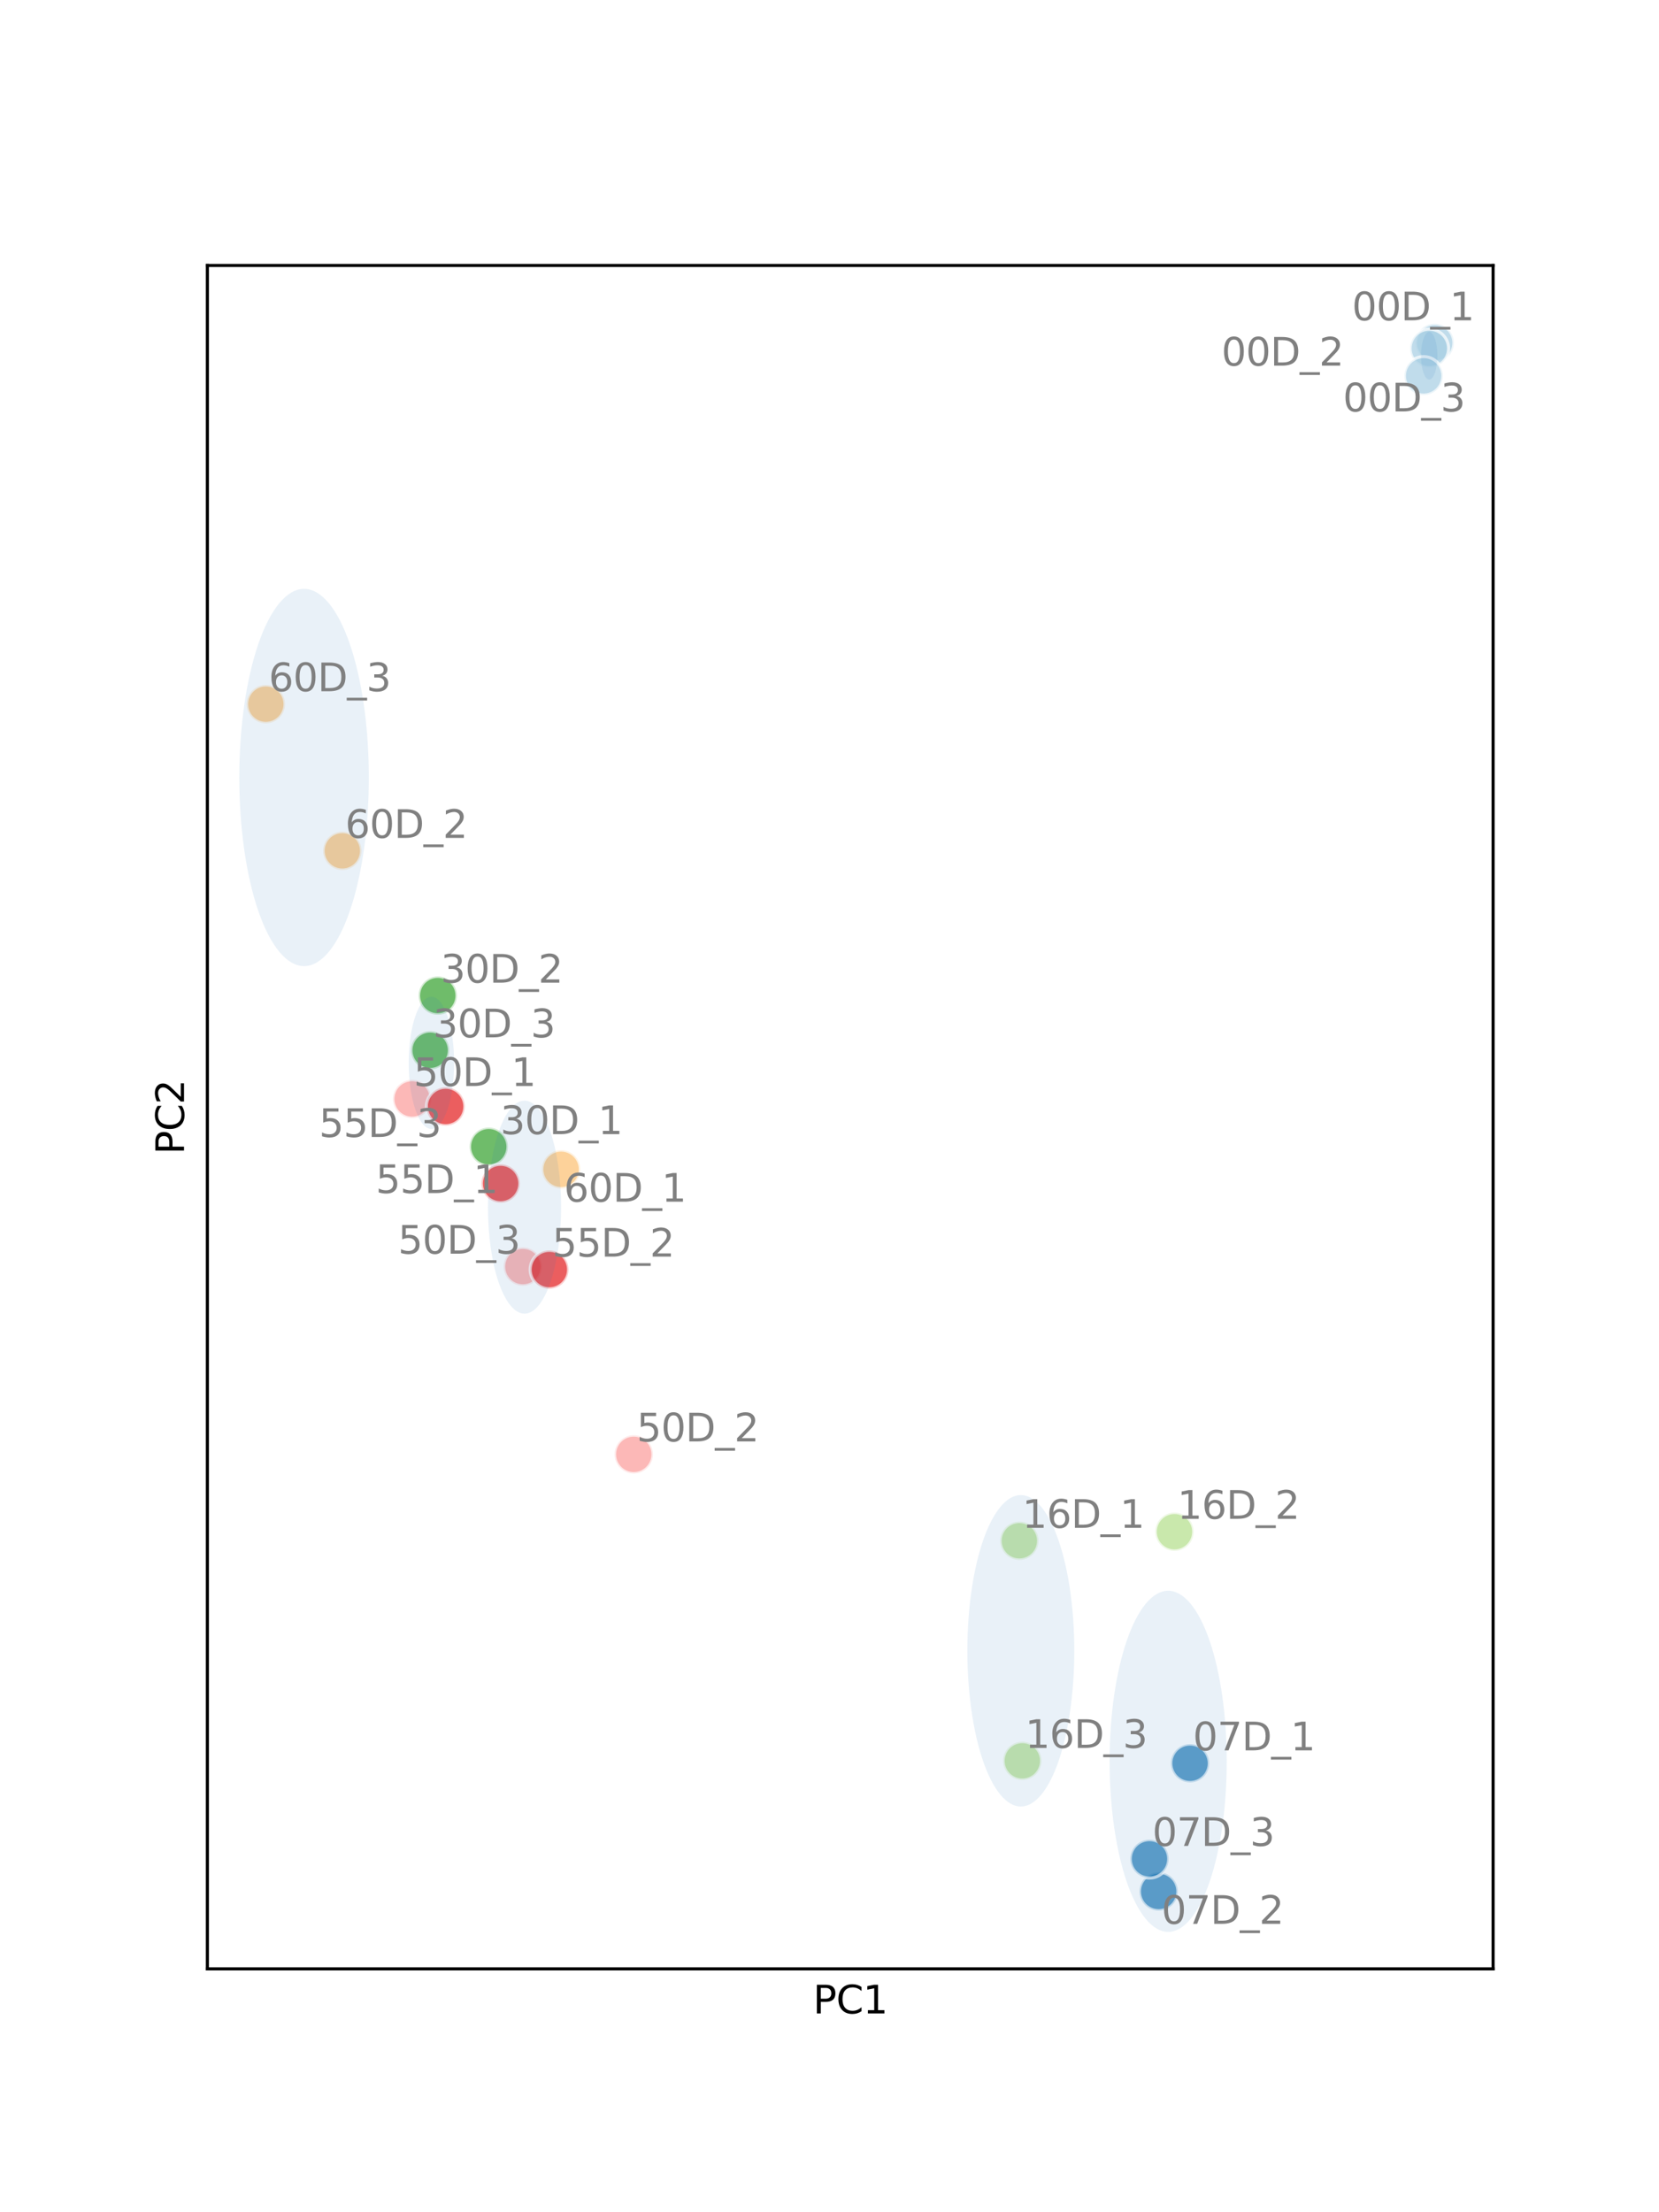 <?xml version="1.0" encoding="utf-8" standalone="no"?>
<!DOCTYPE svg PUBLIC "-//W3C//DTD SVG 1.1//EN"
  "http://www.w3.org/Graphics/SVG/1.1/DTD/svg11.dtd">
<svg xmlns:xlink="http://www.w3.org/1999/xlink" width="432pt" height="576pt" viewBox="0 0 432 576" xmlns="http://www.w3.org/2000/svg" version="1.1">
 <defs>
  <style type="text/css">*{stroke-linejoin: round; stroke-linecap: butt}</style>
 </defs>
 <g id="figure_1">
  <g id="patch_1">
   <path d="M 0 576 
L 432 576 
L 432 0 
L 0 0 
z
" style="fill: #ffffff"/>
  </g>
  <g id="axes_1">
   <g id="patch_2">
    <path d="M 54 512.64 
L 388.8 512.64 
L 388.8 69.12 
L 54 69.12 
z
" style="fill: #ffffff"/>
   </g>
   <g id="PathCollection_1">
    <defs>
     <path id="C0_0_b0fe898e7c" d="M 0 5 
C 1.326 5 2.598 4.473 3.536 3.536 
C 4.473 2.598 5 1.326 5 -0 
C 5 -1.326 4.473 -2.598 3.536 -3.536 
C 2.598 -4.473 1.326 -5 0 -5 
C -1.326 -5 -2.598 -4.473 -3.536 -3.536 
C -4.473 -2.598 -5 -1.326 -5 0 
C -5 1.326 -4.473 2.598 -3.536 3.536 
C -2.598 4.473 -1.326 5 0 5 
z
"/>
    </defs>
    <g clip-path="url(#pc7426eca0f)">
     <use xlink:href="#C0_0_b0fe898e7c" x="373.582" y="89.28" style="fill: #a6cee3; fill-opacity: 0.7; stroke: #ffffff; stroke-opacity: 0.7; stroke-width: 0.8"/>
    </g>
    <g clip-path="url(#pc7426eca0f)">
     <use xlink:href="#C0_0_b0fe898e7c" x="372.197" y="90.721" style="fill: #a6cee3; fill-opacity: 0.7; stroke: #ffffff; stroke-opacity: 0.7; stroke-width: 0.8"/>
    </g>
    <g clip-path="url(#pc7426eca0f)">
     <use xlink:href="#C0_0_b0fe898e7c" x="370.709" y="97.857" style="fill: #a6cee3; fill-opacity: 0.7; stroke: #ffffff; stroke-opacity: 0.7; stroke-width: 0.8"/>
    </g>
    <g clip-path="url(#pc7426eca0f)">
     <use xlink:href="#C0_0_b0fe898e7c" x="309.887" y="459.105" style="fill: #1f78b4; fill-opacity: 0.7; stroke: #ffffff; stroke-opacity: 0.7; stroke-width: 0.8"/>
    </g>
    <g clip-path="url(#pc7426eca0f)">
     <use xlink:href="#C0_0_b0fe898e7c" x="301.712" y="492.48" style="fill: #1f78b4; fill-opacity: 0.7; stroke: #ffffff; stroke-opacity: 0.7; stroke-width: 0.8"/>
    </g>
    <g clip-path="url(#pc7426eca0f)">
     <use xlink:href="#C0_0_b0fe898e7c" x="299.321" y="483.992" style="fill: #1f78b4; fill-opacity: 0.7; stroke: #ffffff; stroke-opacity: 0.7; stroke-width: 0.8"/>
    </g>
    <g clip-path="url(#pc7426eca0f)">
     <use xlink:href="#C0_0_b0fe898e7c" x="265.44" y="401.172" style="fill: #b2df8a; fill-opacity: 0.7; stroke: #ffffff; stroke-opacity: 0.7; stroke-width: 0.8"/>
    </g>
    <g clip-path="url(#pc7426eca0f)">
     <use xlink:href="#C0_0_b0fe898e7c" x="305.833" y="398.819" style="fill: #b2df8a; fill-opacity: 0.7; stroke: #ffffff; stroke-opacity: 0.7; stroke-width: 0.8"/>
    </g>
    <g clip-path="url(#pc7426eca0f)">
     <use xlink:href="#C0_0_b0fe898e7c" x="266.204" y="458.473" style="fill: #b2df8a; fill-opacity: 0.7; stroke: #ffffff; stroke-opacity: 0.7; stroke-width: 0.8"/>
    </g>
    <g clip-path="url(#pc7426eca0f)">
     <use xlink:href="#C0_0_b0fe898e7c" x="127.27" y="298.571" style="fill: #33a02c; fill-opacity: 0.7; stroke: #ffffff; stroke-opacity: 0.7; stroke-width: 0.8"/>
    </g>
    <g clip-path="url(#pc7426eca0f)">
     <use xlink:href="#C0_0_b0fe898e7c" x="113.995" y="259.224" style="fill: #33a02c; fill-opacity: 0.7; stroke: #ffffff; stroke-opacity: 0.7; stroke-width: 0.8"/>
    </g>
    <g clip-path="url(#pc7426eca0f)">
     <use xlink:href="#C0_0_b0fe898e7c" x="112.012" y="273.458" style="fill: #33a02c; fill-opacity: 0.7; stroke: #ffffff; stroke-opacity: 0.7; stroke-width: 0.8"/>
    </g>
    <g clip-path="url(#pc7426eca0f)">
     <use xlink:href="#C0_0_b0fe898e7c" x="107.312" y="286.137" style="fill: #fb9a99; fill-opacity: 0.7; stroke: #ffffff; stroke-opacity: 0.7; stroke-width: 0.8"/>
    </g>
    <g clip-path="url(#pc7426eca0f)">
     <use xlink:href="#C0_0_b0fe898e7c" x="165.031" y="378.673" style="fill: #fb9a99; fill-opacity: 0.7; stroke: #ffffff; stroke-opacity: 0.7; stroke-width: 0.8"/>
    </g>
    <g clip-path="url(#pc7426eca0f)">
     <use xlink:href="#C0_0_b0fe898e7c" x="136.158" y="329.787" style="fill: #fb9a99; fill-opacity: 0.7; stroke: #ffffff; stroke-opacity: 0.7; stroke-width: 0.8"/>
    </g>
    <g clip-path="url(#pc7426eca0f)">
     <use xlink:href="#C0_0_b0fe898e7c" x="130.353" y="308.154" style="fill: #e31a1c; fill-opacity: 0.7; stroke: #ffffff; stroke-opacity: 0.7; stroke-width: 0.8"/>
    </g>
    <g clip-path="url(#pc7426eca0f)">
     <use xlink:href="#C0_0_b0fe898e7c" x="143.049" y="330.562" style="fill: #e31a1c; fill-opacity: 0.7; stroke: #ffffff; stroke-opacity: 0.7; stroke-width: 0.8"/>
    </g>
    <g clip-path="url(#pc7426eca0f)">
     <use xlink:href="#C0_0_b0fe898e7c" x="116.041" y="288.097" style="fill: #e31a1c; fill-opacity: 0.7; stroke: #ffffff; stroke-opacity: 0.7; stroke-width: 0.8"/>
    </g>
    <g clip-path="url(#pc7426eca0f)">
     <use xlink:href="#C0_0_b0fe898e7c" x="146.107" y="304.459" style="fill: #fdbf6f; fill-opacity: 0.7; stroke: #ffffff; stroke-opacity: 0.7; stroke-width: 0.8"/>
    </g>
    <g clip-path="url(#pc7426eca0f)">
     <use xlink:href="#C0_0_b0fe898e7c" x="89.14" y="221.531" style="fill: #fdbf6f; fill-opacity: 0.7; stroke: #ffffff; stroke-opacity: 0.7; stroke-width: 0.8"/>
    </g>
    <g clip-path="url(#pc7426eca0f)">
     <use xlink:href="#C0_0_b0fe898e7c" x="69.218" y="183.342" style="fill: #fdbf6f; fill-opacity: 0.7; stroke: #ffffff; stroke-opacity: 0.7; stroke-width: 0.8"/>
    </g>
   </g>
   <g id="PathCollection_2"/>
   <g id="PathCollection_3"/>
   <g id="PathCollection_4"/>
   <g id="PathCollection_5"/>
   <g id="PathCollection_6"/>
   <g id="PathCollection_7"/>
   <g id="PathCollection_8"/>
   <g id="patch_3">
    <path d="M 79.179 251.551 
C 83.652 251.551 87.942 246.376 91.104 237.166 
C 94.267 227.956 96.044 215.462 96.044 202.437 
C 96.044 189.411 94.267 176.918 91.104 167.707 
C 87.942 158.497 83.652 153.322 79.179 153.322 
C 74.707 153.322 70.417 158.497 67.254 167.707 
C 64.091 176.918 62.314 189.411 62.314 202.437 
C 62.314 215.462 64.091 227.956 67.254 237.166 
C 70.417 246.376 74.707 251.551 79.179 251.551 
z
" clip-path="url(#pc7426eca0f)" style="fill: #1f77b4; opacity: 0.1"/>
   </g>
   <g id="patch_4">
    <path d="M 304.188 503.014 
C 308.233 503.014 312.112 498.334 314.972 490.005 
C 317.832 481.676 319.439 470.378 319.439 458.599 
C 319.439 446.82 317.832 435.522 314.972 427.193 
C 312.112 418.864 308.233 414.184 304.188 414.184 
C 300.144 414.184 296.264 418.864 293.404 427.193 
C 290.544 435.522 288.937 446.82 288.937 458.599 
C 288.937 470.378 290.544 481.676 293.404 490.005 
C 296.264 498.334 300.144 503.014 304.188 503.014 
z
" clip-path="url(#pc7426eca0f)" style="fill: #1f77b4; opacity: 0.1"/>
   </g>
   <g id="patch_5">
    <path d="M 372.163 98.833 
C 372.728 98.833 373.271 98.178 373.671 97.013 
C 374.071 95.848 374.296 94.267 374.296 92.62 
C 374.296 90.972 374.071 89.391 373.671 88.226 
C 373.271 87.061 372.728 86.406 372.163 86.406 
C 371.597 86.406 371.054 87.061 370.654 88.226 
C 370.254 89.391 370.029 90.972 370.029 92.62 
C 370.029 94.267 370.254 95.848 370.654 97.013 
C 371.054 98.178 371.597 98.833 372.163 98.833 
z
" clip-path="url(#pc7426eca0f)" style="fill: #1f77b4; opacity: 0.1"/>
   </g>
   <g id="patch_6">
    <path d="M 136.587 342.039 
C 139.113 342.039 141.535 339.117 143.321 333.917 
C 145.107 328.716 146.11 321.661 146.11 314.306 
C 146.11 306.952 145.107 299.897 143.321 294.696 
C 141.535 289.496 139.113 286.574 136.587 286.574 
C 134.062 286.574 131.64 289.496 129.854 294.696 
C 128.068 299.897 127.065 306.952 127.065 314.306 
C 127.065 321.661 128.068 328.716 129.854 333.917 
C 131.64 339.117 134.062 342.039 136.587 342.039 
z
" clip-path="url(#pc7426eca0f)" style="fill: #1f77b4; opacity: 0.1"/>
   </g>
   <g id="patch_7">
    <path d="M 265.822 470.37 
C 269.515 470.37 273.057 466.098 275.667 458.494 
C 278.278 450.89 279.745 440.576 279.745 429.822 
C 279.745 419.069 278.278 408.755 275.667 401.151 
C 273.057 393.547 269.515 389.275 265.822 389.275 
C 262.13 389.275 258.588 393.547 255.977 401.151 
C 253.366 408.755 251.899 419.069 251.899 429.822 
C 251.899 440.576 253.366 450.89 255.977 458.494 
C 258.588 466.098 262.13 470.37 265.822 470.37 
z
" clip-path="url(#pc7426eca0f)" style="fill: #1f77b4; opacity: 0.1"/>
   </g>
   <g id="patch_8">
    <path d="M 112.34 293.95 
C 113.908 293.95 115.412 292.135 116.521 288.906 
C 117.63 285.677 118.253 281.296 118.253 276.729 
C 118.253 272.162 117.63 267.782 116.521 264.552 
C 115.412 261.323 113.908 259.509 112.34 259.509 
C 110.772 259.509 109.268 261.323 108.159 264.552 
C 107.05 267.782 106.427 272.162 106.427 276.729 
C 106.427 281.296 107.05 285.677 108.159 288.906 
C 109.268 292.135 110.772 293.95 112.34 293.95 
z
" clip-path="url(#pc7426eca0f)" style="fill: #1f77b4; opacity: 0.1"/>
   </g>
   <g id="patch_9">
    <path d="M 0 -1 
z
" clip-path="url(#pc7426eca0f)" style="fill: #1f77b4; opacity: 0.1"/>
   </g>
   <g id="matplotlib.axis_1">
    <g id="text_1">
     <!-- PC1 -->
     <g transform="translate(211.713 524.238) scale(0.1 -0.1)">
      <defs>
       <path id="DejaVuSans-50" d="M 1259 4147 
L 1259 2394 
L 2053 2394 
Q 2494 2394 2734 2622 
Q 2975 2850 2975 3272 
Q 2975 3691 2734 3919 
Q 2494 4147 2053 4147 
L 1259 4147 
z
M 628 4666 
L 2053 4666 
Q 2838 4666 3239 4311 
Q 3641 3956 3641 3272 
Q 3641 2581 3239 2228 
Q 2838 1875 2053 1875 
L 1259 1875 
L 1259 0 
L 628 0 
L 628 4666 
z
" transform="scale(0.016)"/>
       <path id="DejaVuSans-43" d="M 4122 4306 
L 4122 3641 
Q 3803 3938 3442 4084 
Q 3081 4231 2675 4231 
Q 1875 4231 1450 3742 
Q 1025 3253 1025 2328 
Q 1025 1406 1450 917 
Q 1875 428 2675 428 
Q 3081 428 3442 575 
Q 3803 722 4122 1019 
L 4122 359 
Q 3791 134 3420 21 
Q 3050 -91 2638 -91 
Q 1578 -91 968 557 
Q 359 1206 359 2328 
Q 359 3453 968 4101 
Q 1578 4750 2638 4750 
Q 3056 4750 3426 4639 
Q 3797 4528 4122 4306 
z
" transform="scale(0.016)"/>
       <path id="DejaVuSans-31" d="M 794 531 
L 1825 531 
L 1825 4091 
L 703 3866 
L 703 4441 
L 1819 4666 
L 2450 4666 
L 2450 531 
L 3481 531 
L 3481 0 
L 794 0 
L 794 531 
z
" transform="scale(0.016)"/>
      </defs>
      <use xlink:href="#DejaVuSans-50"/>
      <use xlink:href="#DejaVuSans-43" x="60.303"/>
      <use xlink:href="#DejaVuSans-31" x="130.127"/>
     </g>
    </g>
   </g>
   <g id="matplotlib.axis_2">
    <g id="text_2">
     <!-- PC2 -->
     <g transform="translate(47.92 300.567) rotate(-90) scale(0.1 -0.1)">
      <defs>
       <path id="DejaVuSans-32" d="M 1228 531 
L 3431 531 
L 3431 0 
L 469 0 
L 469 531 
Q 828 903 1448 1529 
Q 2069 2156 2228 2338 
Q 2531 2678 2651 2914 
Q 2772 3150 2772 3378 
Q 2772 3750 2511 3984 
Q 2250 4219 1831 4219 
Q 1534 4219 1204 4116 
Q 875 4013 500 3803 
L 500 4441 
Q 881 4594 1212 4672 
Q 1544 4750 1819 4750 
Q 2544 4750 2975 4387 
Q 3406 4025 3406 3419 
Q 3406 3131 3298 2873 
Q 3191 2616 2906 2266 
Q 2828 2175 2409 1742 
Q 1991 1309 1228 531 
z
" transform="scale(0.016)"/>
      </defs>
      <use xlink:href="#DejaVuSans-50"/>
      <use xlink:href="#DejaVuSans-43" x="60.303"/>
      <use xlink:href="#DejaVuSans-32" x="130.127"/>
     </g>
    </g>
   </g>
   <g id="patch_10">
    <path d="M 54 512.64 
L 54 69.12 
" style="fill: none; stroke: #000000; stroke-width: 0.8; stroke-linejoin: miter; stroke-linecap: square"/>
   </g>
   <g id="patch_11">
    <path d="M 388.8 512.64 
L 388.8 69.12 
" style="fill: none; stroke: #000000; stroke-width: 0.8; stroke-linejoin: miter; stroke-linecap: square"/>
   </g>
   <g id="patch_12">
    <path d="M 54 512.64 
L 388.8 512.64 
" style="fill: none; stroke: #000000; stroke-width: 0.8; stroke-linejoin: miter; stroke-linecap: square"/>
   </g>
   <g id="patch_13">
    <path d="M 54 69.12 
L 388.8 69.12 
" style="fill: none; stroke: #000000; stroke-width: 0.8; stroke-linejoin: miter; stroke-linecap: square"/>
   </g>
   <g id="text_3">
    <!-- 00D_1 -->
    <g style="fill: #808080" transform="translate(352.045 83.401) scale(0.1 -0.1)">
     <defs>
      <path id="DejaVuSans-30" d="M 2034 4250 
Q 1547 4250 1301 3770 
Q 1056 3291 1056 2328 
Q 1056 1369 1301 889 
Q 1547 409 2034 409 
Q 2525 409 2770 889 
Q 3016 1369 3016 2328 
Q 3016 3291 2770 3770 
Q 2525 4250 2034 4250 
z
M 2034 4750 
Q 2819 4750 3233 4129 
Q 3647 3509 3647 2328 
Q 3647 1150 3233 529 
Q 2819 -91 2034 -91 
Q 1250 -91 836 529 
Q 422 1150 422 2328 
Q 422 3509 836 4129 
Q 1250 4750 2034 4750 
z
" transform="scale(0.016)"/>
      <path id="DejaVuSans-44" d="M 1259 4147 
L 1259 519 
L 2022 519 
Q 2988 519 3436 956 
Q 3884 1394 3884 2338 
Q 3884 3275 3436 3711 
Q 2988 4147 2022 4147 
L 1259 4147 
z
M 628 4666 
L 1925 4666 
Q 3281 4666 3915 4102 
Q 4550 3538 4550 2338 
Q 4550 1131 3912 565 
Q 3275 0 1925 0 
L 628 0 
L 628 4666 
z
" transform="scale(0.016)"/>
      <path id="DejaVuSans-5f" d="M 3263 -1063 
L 3263 -1509 
L -63 -1509 
L -63 -1063 
L 3263 -1063 
z
" transform="scale(0.016)"/>
     </defs>
     <use xlink:href="#DejaVuSans-30"/>
     <use xlink:href="#DejaVuSans-30" x="63.623"/>
     <use xlink:href="#DejaVuSans-44" x="127.246"/>
     <use xlink:href="#DejaVuSans-5f" x="204.248"/>
     <use xlink:href="#DejaVuSans-31" x="254.248"/>
    </g>
   </g>
   <g id="text_4">
    <!-- 00D_2 -->
    <g style="fill: #808080" transform="translate(318.056 95.205) scale(0.1 -0.1)">
     <use xlink:href="#DejaVuSans-30"/>
     <use xlink:href="#DejaVuSans-30" x="63.623"/>
     <use xlink:href="#DejaVuSans-44" x="127.246"/>
     <use xlink:href="#DejaVuSans-5f" x="204.248"/>
     <use xlink:href="#DejaVuSans-32" x="254.248"/>
    </g>
   </g>
   <g id="text_5">
    <!-- 00D_3 -->
    <g style="fill: #808080" transform="translate(349.69 107.125) scale(0.1 -0.1)">
     <defs>
      <path id="DejaVuSans-33" d="M 2597 2516 
Q 3050 2419 3304 2112 
Q 3559 1806 3559 1356 
Q 3559 666 3084 287 
Q 2609 -91 1734 -91 
Q 1441 -91 1130 -33 
Q 819 25 488 141 
L 488 750 
Q 750 597 1062 519 
Q 1375 441 1716 441 
Q 2309 441 2620 675 
Q 2931 909 2931 1356 
Q 2931 1769 2642 2001 
Q 2353 2234 1838 2234 
L 1294 2234 
L 1294 2753 
L 1863 2753 
Q 2328 2753 2575 2939 
Q 2822 3125 2822 3475 
Q 2822 3834 2567 4026 
Q 2313 4219 1838 4219 
Q 1578 4219 1281 4162 
Q 984 4106 628 3988 
L 628 4550 
Q 988 4650 1302 4700 
Q 1616 4750 1894 4750 
Q 2613 4750 3031 4423 
Q 3450 4097 3450 3541 
Q 3450 3153 3228 2886 
Q 3006 2619 2597 2516 
z
" transform="scale(0.016)"/>
     </defs>
     <use xlink:href="#DejaVuSans-30"/>
     <use xlink:href="#DejaVuSans-30" x="63.623"/>
     <use xlink:href="#DejaVuSans-44" x="127.246"/>
     <use xlink:href="#DejaVuSans-5f" x="204.248"/>
     <use xlink:href="#DejaVuSans-33" x="254.248"/>
    </g>
   </g>
   <g id="text_6">
    <!-- 07D_1 -->
    <g style="fill: #808080" transform="translate(310.626 455.74) scale(0.1 -0.1)">
     <defs>
      <path id="DejaVuSans-37" d="M 525 4666 
L 3525 4666 
L 3525 4397 
L 1831 0 
L 1172 0 
L 2766 4134 
L 525 4134 
L 525 4666 
z
" transform="scale(0.016)"/>
     </defs>
     <use xlink:href="#DejaVuSans-30"/>
     <use xlink:href="#DejaVuSans-37" x="63.623"/>
     <use xlink:href="#DejaVuSans-44" x="127.246"/>
     <use xlink:href="#DejaVuSans-5f" x="204.248"/>
     <use xlink:href="#DejaVuSans-31" x="254.248"/>
    </g>
   </g>
   <g id="text_7">
    <!-- 07D_2 -->
    <g style="fill: #808080" transform="translate(302.449 500.91) scale(0.1 -0.1)">
     <use xlink:href="#DejaVuSans-30"/>
     <use xlink:href="#DejaVuSans-37" x="63.623"/>
     <use xlink:href="#DejaVuSans-44" x="127.246"/>
     <use xlink:href="#DejaVuSans-5f" x="204.248"/>
     <use xlink:href="#DejaVuSans-32" x="254.248"/>
    </g>
   </g>
   <g id="text_8">
    <!-- 07D_3 -->
    <g style="fill: #808080" transform="translate(300.058 480.627) scale(0.1 -0.1)">
     <use xlink:href="#DejaVuSans-30"/>
     <use xlink:href="#DejaVuSans-37" x="63.623"/>
     <use xlink:href="#DejaVuSans-44" x="127.246"/>
     <use xlink:href="#DejaVuSans-5f" x="204.248"/>
     <use xlink:href="#DejaVuSans-33" x="254.248"/>
    </g>
   </g>
   <g id="text_9">
    <!-- 16D_1 -->
    <g style="fill: #808080" transform="translate(266.184 397.807) scale(0.1 -0.1)">
     <defs>
      <path id="DejaVuSans-36" d="M 2113 2584 
Q 1688 2584 1439 2293 
Q 1191 2003 1191 1497 
Q 1191 994 1439 701 
Q 1688 409 2113 409 
Q 2538 409 2786 701 
Q 3034 994 3034 1497 
Q 3034 2003 2786 2293 
Q 2538 2584 2113 2584 
z
M 3366 4563 
L 3366 3988 
Q 3128 4100 2886 4159 
Q 2644 4219 2406 4219 
Q 1781 4219 1451 3797 
Q 1122 3375 1075 2522 
Q 1259 2794 1537 2939 
Q 1816 3084 2150 3084 
Q 2853 3084 3261 2657 
Q 3669 2231 3669 1497 
Q 3669 778 3244 343 
Q 2819 -91 2113 -91 
Q 1303 -91 875 529 
Q 447 1150 447 2328 
Q 447 3434 972 4092 
Q 1497 4750 2381 4750 
Q 2619 4750 2861 4703 
Q 3103 4656 3366 4563 
z
" transform="scale(0.016)"/>
     </defs>
     <use xlink:href="#DejaVuSans-31"/>
     <use xlink:href="#DejaVuSans-36" x="63.623"/>
     <use xlink:href="#DejaVuSans-44" x="127.246"/>
     <use xlink:href="#DejaVuSans-5f" x="204.248"/>
     <use xlink:href="#DejaVuSans-31" x="254.248"/>
    </g>
   </g>
   <g id="text_10">
    <!-- 16D_2 -->
    <g style="fill: #808080" transform="translate(306.575 395.453) scale(0.1 -0.1)">
     <use xlink:href="#DejaVuSans-31"/>
     <use xlink:href="#DejaVuSans-36" x="63.623"/>
     <use xlink:href="#DejaVuSans-44" x="127.246"/>
     <use xlink:href="#DejaVuSans-5f" x="204.248"/>
     <use xlink:href="#DejaVuSans-32" x="254.248"/>
    </g>
   </g>
   <g id="text_11">
    <!-- 16D_3 -->
    <g style="fill: #808080" transform="translate(266.946 455.107) scale(0.1 -0.1)">
     <use xlink:href="#DejaVuSans-31"/>
     <use xlink:href="#DejaVuSans-36" x="63.623"/>
     <use xlink:href="#DejaVuSans-44" x="127.246"/>
     <use xlink:href="#DejaVuSans-5f" x="204.248"/>
     <use xlink:href="#DejaVuSans-33" x="254.248"/>
    </g>
   </g>
   <g id="text_12">
    <!-- 30D_1 -->
    <g style="fill: #808080" transform="translate(130.287 295.294) scale(0.1 -0.1)">
     <use xlink:href="#DejaVuSans-33"/>
     <use xlink:href="#DejaVuSans-30" x="63.623"/>
     <use xlink:href="#DejaVuSans-44" x="127.246"/>
     <use xlink:href="#DejaVuSans-5f" x="204.248"/>
     <use xlink:href="#DejaVuSans-31" x="254.248"/>
    </g>
   </g>
   <g id="text_13">
    <!-- 30D_2 -->
    <g style="fill: #808080" transform="translate(114.733 255.858) scale(0.1 -0.1)">
     <use xlink:href="#DejaVuSans-33"/>
     <use xlink:href="#DejaVuSans-30" x="63.623"/>
     <use xlink:href="#DejaVuSans-44" x="127.246"/>
     <use xlink:href="#DejaVuSans-5f" x="204.248"/>
     <use xlink:href="#DejaVuSans-32" x="254.248"/>
    </g>
   </g>
   <g id="text_14">
    <!-- 30D_3 -->
    <g style="fill: #808080" transform="translate(112.75 270.093) scale(0.1 -0.1)">
     <use xlink:href="#DejaVuSans-33"/>
     <use xlink:href="#DejaVuSans-30" x="63.623"/>
     <use xlink:href="#DejaVuSans-44" x="127.246"/>
     <use xlink:href="#DejaVuSans-5f" x="204.248"/>
     <use xlink:href="#DejaVuSans-33" x="254.248"/>
    </g>
   </g>
   <g id="text_15">
    <!-- 50D_1 -->
    <g style="fill: #808080" transform="translate(107.698 282.773) scale(0.1 -0.1)">
     <defs>
      <path id="DejaVuSans-35" d="M 691 4666 
L 3169 4666 
L 3169 4134 
L 1269 4134 
L 1269 2991 
Q 1406 3038 1543 3061 
Q 1681 3084 1819 3084 
Q 2600 3084 3056 2656 
Q 3513 2228 3513 1497 
Q 3513 744 3044 326 
Q 2575 -91 1722 -91 
Q 1428 -91 1123 -41 
Q 819 9 494 109 
L 494 744 
Q 775 591 1075 516 
Q 1375 441 1709 441 
Q 2250 441 2565 725 
Q 2881 1009 2881 1497 
Q 2881 1984 2565 2268 
Q 2250 2553 1709 2553 
Q 1456 2553 1204 2497 
Q 953 2441 691 2322 
L 691 4666 
z
" transform="scale(0.016)"/>
     </defs>
     <use xlink:href="#DejaVuSans-35"/>
     <use xlink:href="#DejaVuSans-30" x="63.623"/>
     <use xlink:href="#DejaVuSans-44" x="127.246"/>
     <use xlink:href="#DejaVuSans-5f" x="204.248"/>
     <use xlink:href="#DejaVuSans-31" x="254.248"/>
    </g>
   </g>
   <g id="text_16">
    <!-- 50D_2 -->
    <g style="fill: #808080" transform="translate(165.768 375.308) scale(0.1 -0.1)">
     <use xlink:href="#DejaVuSans-35"/>
     <use xlink:href="#DejaVuSans-30" x="63.623"/>
     <use xlink:href="#DejaVuSans-44" x="127.246"/>
     <use xlink:href="#DejaVuSans-5f" x="204.248"/>
     <use xlink:href="#DejaVuSans-32" x="254.248"/>
    </g>
   </g>
   <g id="text_17">
    <!-- 50D_3 -->
    <g style="fill: #808080" transform="translate(103.633 326.421) scale(0.1 -0.1)">
     <use xlink:href="#DejaVuSans-35"/>
     <use xlink:href="#DejaVuSans-30" x="63.623"/>
     <use xlink:href="#DejaVuSans-44" x="127.246"/>
     <use xlink:href="#DejaVuSans-5f" x="204.248"/>
     <use xlink:href="#DejaVuSans-33" x="254.248"/>
    </g>
   </g>
   <g id="text_18">
    <!-- 55D_1 -->
    <g style="fill: #808080" transform="translate(97.826 310.636) scale(0.1 -0.1)">
     <use xlink:href="#DejaVuSans-35"/>
     <use xlink:href="#DejaVuSans-35" x="63.623"/>
     <use xlink:href="#DejaVuSans-44" x="127.246"/>
     <use xlink:href="#DejaVuSans-5f" x="204.248"/>
     <use xlink:href="#DejaVuSans-31" x="254.248"/>
    </g>
   </g>
   <g id="text_19">
    <!-- 55D_2 -->
    <g style="fill: #808080" transform="translate(143.786 327.196) scale(0.1 -0.1)">
     <use xlink:href="#DejaVuSans-35"/>
     <use xlink:href="#DejaVuSans-35" x="63.623"/>
     <use xlink:href="#DejaVuSans-44" x="127.246"/>
     <use xlink:href="#DejaVuSans-5f" x="204.248"/>
     <use xlink:href="#DejaVuSans-32" x="254.248"/>
    </g>
   </g>
   <g id="text_20">
    <!-- 55D_3 -->
    <g style="fill: #808080" transform="translate(83.064 296.037) scale(0.1 -0.1)">
     <use xlink:href="#DejaVuSans-35"/>
     <use xlink:href="#DejaVuSans-35" x="63.623"/>
     <use xlink:href="#DejaVuSans-44" x="127.246"/>
     <use xlink:href="#DejaVuSans-5f" x="204.248"/>
     <use xlink:href="#DejaVuSans-33" x="254.248"/>
    </g>
   </g>
   <g id="text_21">
    <!-- 60D_1 -->
    <g style="fill: #808080" transform="translate(146.848 312.888) scale(0.1 -0.1)">
     <use xlink:href="#DejaVuSans-36"/>
     <use xlink:href="#DejaVuSans-30" x="63.623"/>
     <use xlink:href="#DejaVuSans-44" x="127.246"/>
     <use xlink:href="#DejaVuSans-5f" x="204.248"/>
     <use xlink:href="#DejaVuSans-31" x="254.248"/>
    </g>
   </g>
   <g id="text_22">
    <!-- 60D_2 -->
    <g style="fill: #808080" transform="translate(89.88 218.165) scale(0.1 -0.1)">
     <use xlink:href="#DejaVuSans-36"/>
     <use xlink:href="#DejaVuSans-30" x="63.623"/>
     <use xlink:href="#DejaVuSans-44" x="127.246"/>
     <use xlink:href="#DejaVuSans-5f" x="204.248"/>
     <use xlink:href="#DejaVuSans-32" x="254.248"/>
    </g>
   </g>
   <g id="text_23">
    <!-- 60D_3 -->
    <g style="fill: #808080" transform="translate(69.958 179.977) scale(0.1 -0.1)">
     <use xlink:href="#DejaVuSans-36"/>
     <use xlink:href="#DejaVuSans-30" x="63.623"/>
     <use xlink:href="#DejaVuSans-44" x="127.246"/>
     <use xlink:href="#DejaVuSans-5f" x="204.248"/>
     <use xlink:href="#DejaVuSans-33" x="254.248"/>
    </g>
   </g>
  </g>
 </g>
 <defs>
  <clipPath id="pc7426eca0f">
   <rect x="54" y="69.12" width="334.8" height="443.52"/>
  </clipPath>
 </defs>
</svg>
